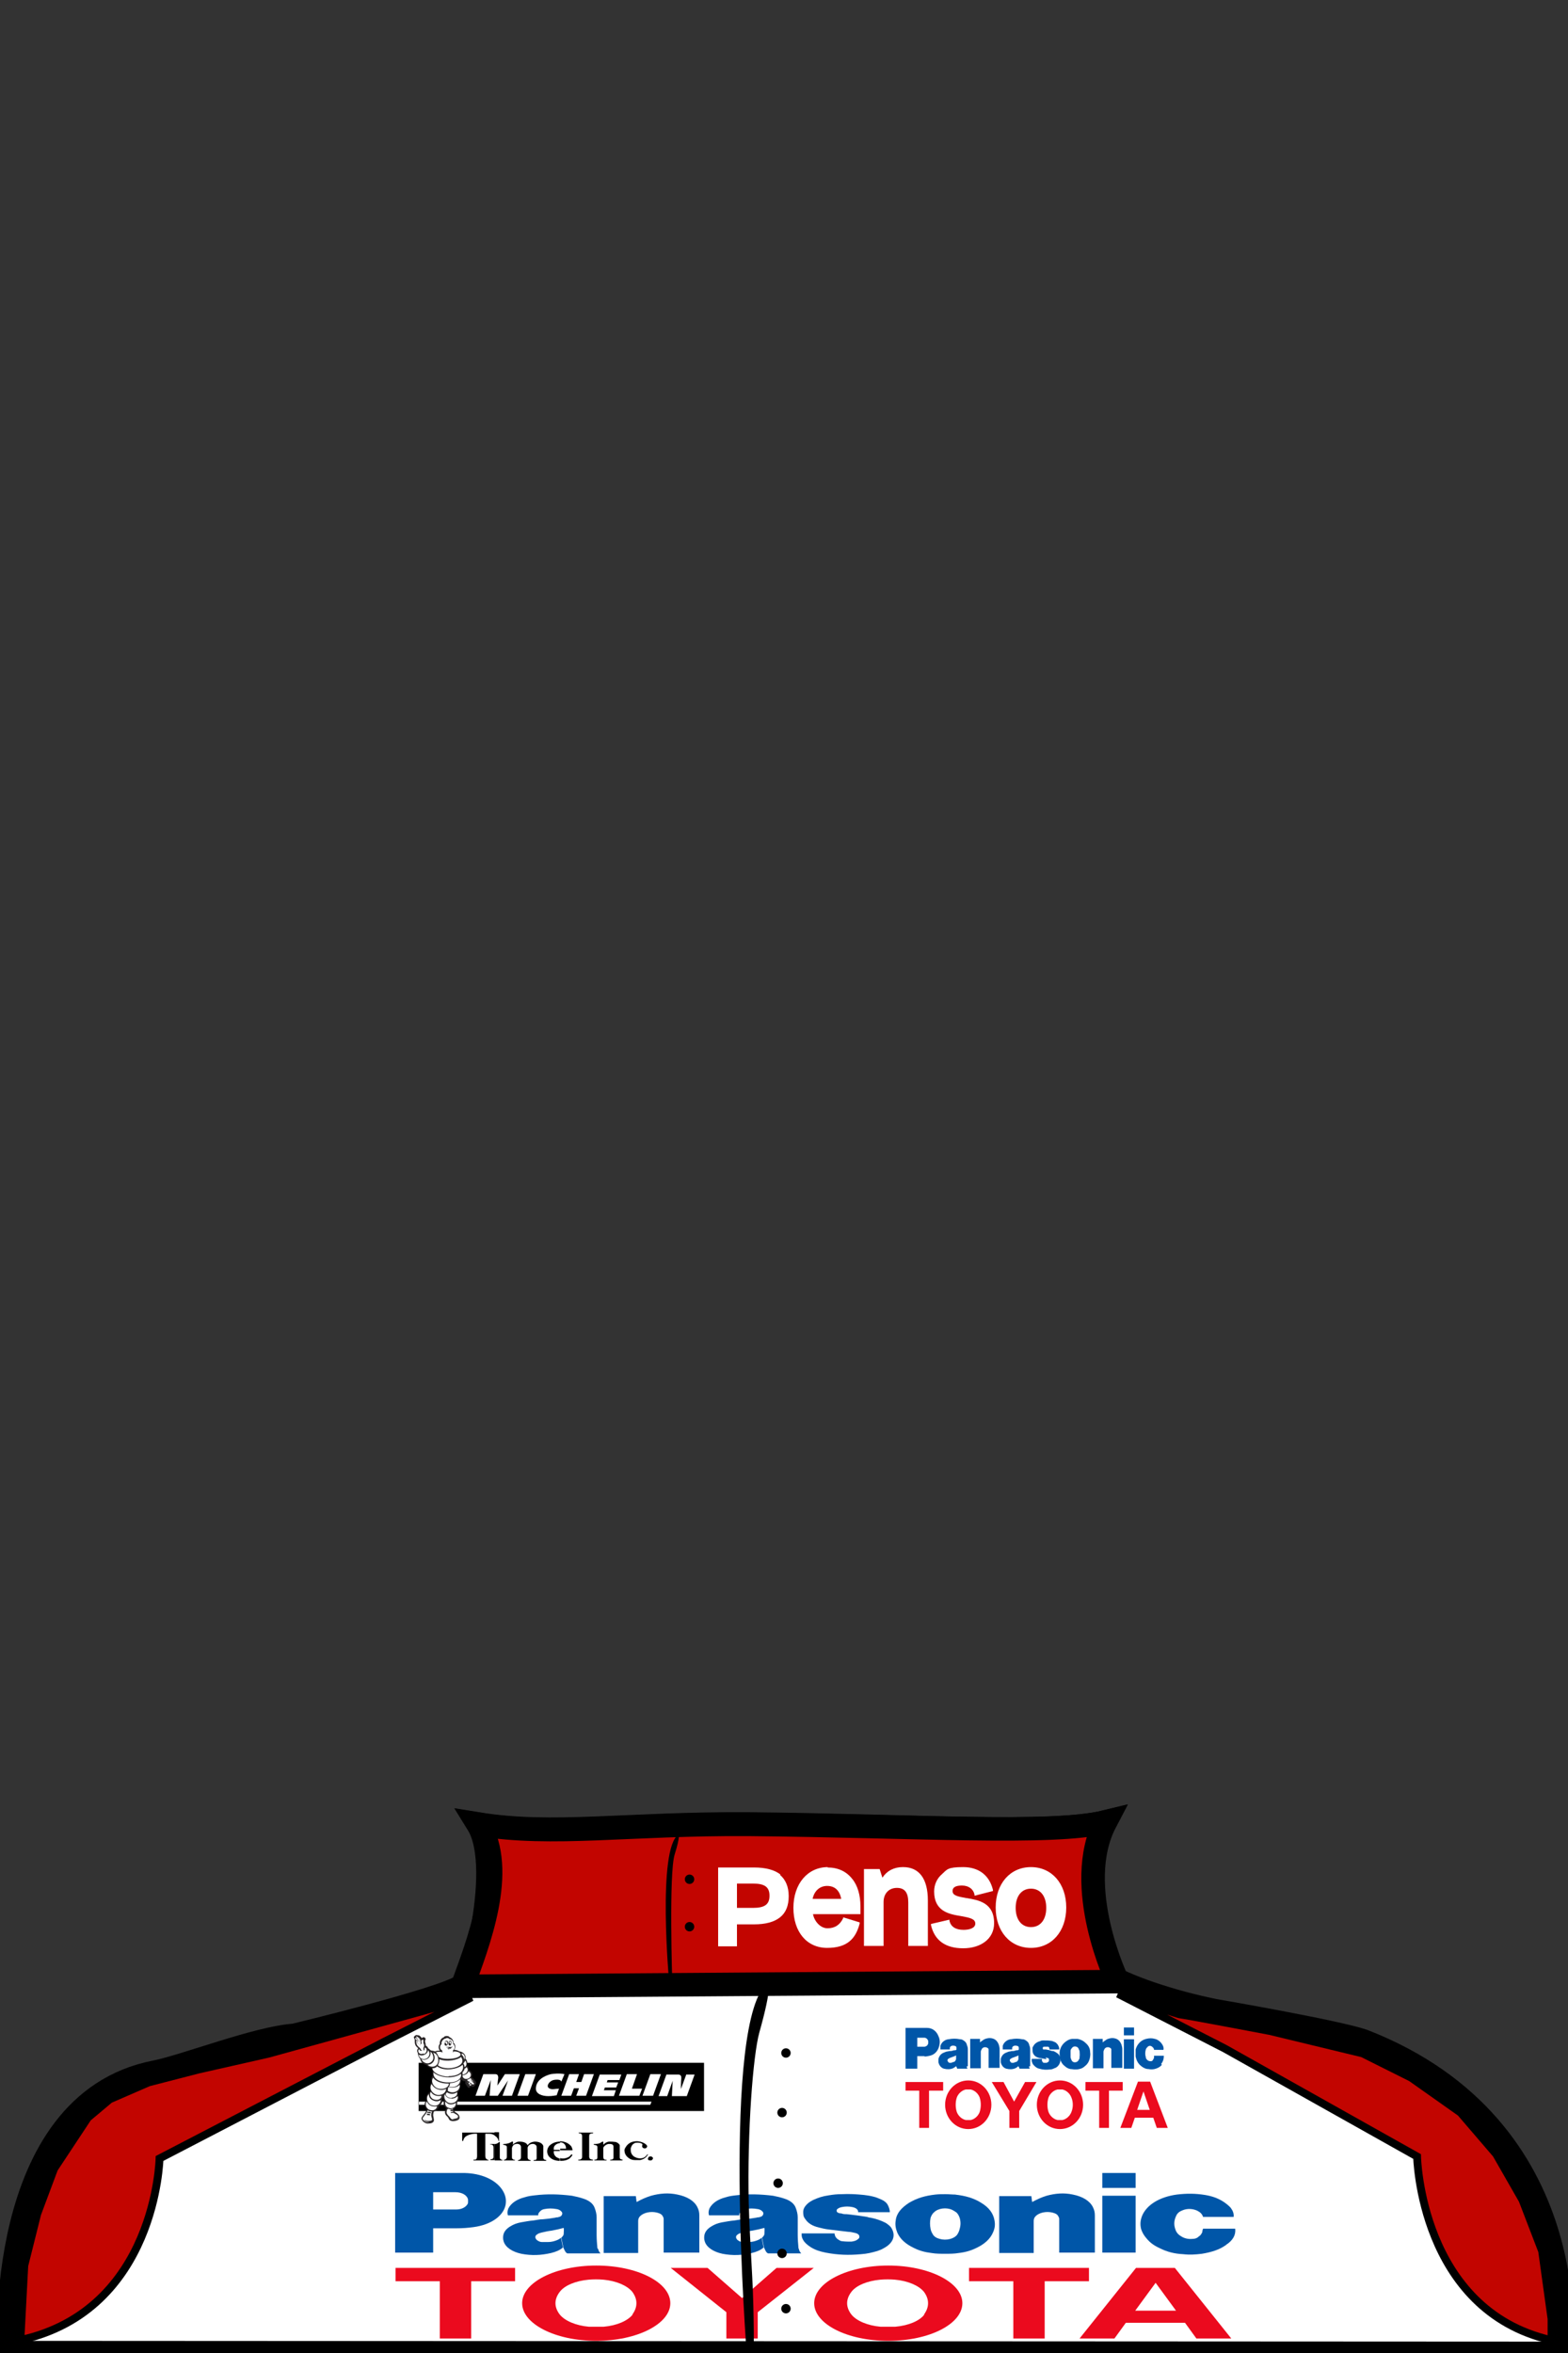 <?xml version="1.0" encoding="UTF-8"?>
<svg xmlns="http://www.w3.org/2000/svg" version="1.1" xmlns:xlink="http://www.w3.org/1999/xlink" viewBox="0 0 400 600">
  <rect x="0" y="0" width="400" height="600" fill="#333333" stroke="none"/>
  <defs>
    <style>
      .cls-1 {
        clip-path: url(#clippath-4);
      }

      .cls-2 {
        fill: #eb0a1e;
      }

      .cls-3, .cls-4 {
        fill: #fff;
      }

      .cls-5 {
        fill: none;
      }

      .cls-6 {
        clip-path: url(#clippath-1);
      }

      .cls-7, .cls-4 {
        stroke-width: 6px;
      }

      .cls-7, .cls-4, .cls-8 {
        stroke: #000;
      }

      .cls-7, .cls-8 {
        fill: #c20500;
      }

      .cls-9 {
        clip-path: url(#clippath-5);
      }

      .cls-10 {
        fill: #0056a8;
      }

      .cls-11 {
        clip-path: url(#clippath-3);
      }

      .cls-12, .cls-8 {
        fill-rule: evenodd;
      }

      .cls-8 {
        stroke-width: 2px;
      }

      .cls-13 {
        clip-path: url(#clippath-2);
      }

      .cls-14 {
        fill: #292526;
      }

      .cls-15 {
        clip-path: url(#clippath);
      }
    </style>
    <clipPath id="clippath">
      <rect class="cls-5" x="100.9" y="554" width="216.4" height="20.9"/>
    </clipPath>
    <clipPath id="clippath-1">
      <rect class="cls-5" x="100.9" y="554" width="216.4" height="20.9"/>
    </clipPath>
    <clipPath id="clippath-2">
      <rect class="cls-5" x="100.9" y="554" width="216.4" height="20.9"/>
    </clipPath>
    <clipPath id="clippath-3">
      <rect class="cls-5" x="231" y="517" width="66.9" height="10.7"/>
    </clipPath>
    <clipPath id="clippath-4">
      <rect class="cls-5" x="231" y="517" width="66.9" height="10.7"/>
    </clipPath>
    <clipPath id="clippath-5">
      <rect class="cls-5" x="231" y="517" width="66.9" height="10.7"/>
    </clipPath>
  </defs>
  <!-- Generator: Adobe Illustrator 28.7.4, SVG Export Plug-In . SVG Version: 1.2.0 Build 166)  -->
  <g>
    <g id="_x31_9">
      <g id="Layer_1">
        <g id="suit2">
          <path id="Shirt" class="cls-4" d="M281.2,502.8c5.6,3.7,17.7,7.7,28.6,9.9,0,0,30.8,5.3,37.9,7.7,57.4,22.3,50.4,79.7,50.4,79.7l-395.8-.2s-3.8-63.4,37.2-71.5c7.7-1.5,25.9-8.7,35.6-9.4,0,0,37.4-9,42.8-12.6.9,5.7,11.3-29.5,4-41.3,19,3.1,38.2-.2,68.9,0,42.8.4,77.3,2.9,91.1-.5-8.6,16.4-.8,38.2-.8,38.2Z"/>
          <path class="cls-8" d="M120.3,509.3l-22.6,11.5-57,29.6s-.8,38.7-35.5,46.3l1-19,3.3-13.2,4.3-11.5,8.6-13,5.6-4.7,9.9-4.3,12.8-3.3,17.7-4,14.5-4,25.3-7,12.1-3.4Z"/>
          <path class="cls-8" d="M395.6,596.7c-33.3-7.7-34.1-46.8-34.1-46.8l-49-27.5-27.3-14s15.3,5.3,16,5.3,22.8,4.2,22.8,4.2l23.6,5.7,12.4,6.2,12.6,8.9,9.1,10.6,6.7,11.7,5,13,2.4,17.3v5.3Z"/>
          <g>
            <polygon class="cls-2" points="131.4 578.3 100.9 578.3 100.9 581.7 112.2 581.7 112.2 596.3 120.2 596.3 120.2 581.7 131.4 581.7 131.4 578.3 131.4 578.3"/>
            <path class="cls-2" d="M152.1,577.7c-10.4,0-18.9,4.3-18.9,9.6s8.5,9.6,18.9,9.6,18.9-4.3,18.9-9.6-8.4-9.6-18.9-9.6ZM161.4,590.2c-1.3,1.6-4,2.8-7.4,3.1-.6,0-1.2,0-1.9,0-.6,0-1.3,0-1.9,0-3.3-.3-6.1-1.5-7.4-3.1-.7-.9-1.1-1.9-1.1-2.9s.4-2,1.1-2.9c1.2-1.6,4-2.8,7.4-3.1,1.2-.1,2.5-.1,3.7,0,3.3.3,6.1,1.5,7.4,3.1,1.4,1.9,1.4,3.9,0,5.8h0Z"/>
            <polygon class="cls-2" points="171.1 578.3 180.5 578.3 189.3 586 198.1 578.3 207.6 578.3 193.3 589.6 193.3 596.3 185.3 596.3 185.3 589.6 171.1 578.3 171.1 578.3"/>
            <path class="cls-2" d="M226.6,577.7c-10.4,0-18.9,4.3-18.9,9.6s8.4,9.6,18.9,9.6,18.9-4.3,18.9-9.6-8.5-9.6-18.9-9.6ZM235.8,590.2c-1.2,1.6-4,2.8-7.4,3.1-.6,0-1.2,0-1.9,0-.6,0-1.2,0-1.9,0-3.3-.3-6.1-1.5-7.4-3.1-.7-.9-1.1-1.9-1.1-2.9s.4-2,1.1-2.9c1.2-1.6,4-2.8,7.4-3.1,1.2-.1,2.5-.1,3.7,0,3.3.3,6.1,1.5,7.4,3.1,1.4,1.9,1.4,3.9,0,5.8Z"/>
            <path class="cls-2" d="M299.8,578.3h-10l-14.4,18h8.9l2.9-4h15.1l2.9,4h8.9l-14.4-18ZM289.6,589.2l5.2-7.1,5.2,7.1h-10.5Z"/>
            <polygon class="cls-2" points="277.8 578.3 247.2 578.3 247.2 581.7 258.5 581.7 258.5 596.3 266.5 596.3 266.5 581.7 277.8 581.7 277.8 578.3 277.8 578.3"/>
          </g>
          <g id="g3344">
            <g id="g3532">
              <g class="cls-15">
                <g id="g3534">
                  <g id="g3540">
                    <path id="path3542" class="cls-10" d="M312.7,572.5c-1.7,1.2-3.7,1.8-6.1,2.2-1.7.2-3.1.3-4.8.1-2.2-.1-4.1-.6-5.9-1.5-1.5-.7-2.5-1.4-3.4-2.5-.7-.8-1.1-1.5-1.4-2.4-.3-1.2-.2-2.3.3-3.5,1.2-2.7,4.4-4.7,8.8-5.3,2.5-.3,4.7-.3,7.2.1,1.8.3,3.2.8,4.5,1.6.8.5,1.4,1,2,1.6.6.8.9,1.5.8,2.4h-7.8c-.2-.7-.7-1.2-1.5-1.6-1.1-.5-2.5-.6-3.7-.1-.8.3-1.3.7-1.6,1.3-.7,1.4-.7,2.6-.1,4,.3.6.7,1,1.4,1.4.8.5,1.8.7,2.8.6.7,0,1.2-.2,1.6-.6.5-.3.7-.7.9-1.1,0-.3.1-.6.2-.9h8.2c.2,1.6-.6,3-2.3,4.1"/>
                  </g>
                </g>
              </g>
            </g>
            <path id="path3544" class="cls-10" d="M281.2,557.9h8.5v-3.8h-8.5v3.8Z"/>
            <path id="path3546" class="cls-10" d="M281.2,574.4h8.5v-14.5h-8.5v14.5Z"/>
            <g id="g3548">
              <path id="path3550" class="cls-10" d="M263.5,561.4c1.1-.6,2.2-1.1,3.5-1.5,2.2-.6,4.4-.8,6.7-.3,2.5.5,4.3,1.6,5.1,3.2.4.8.5,1.4.5,2.2v9.4h-9.1v-8.4c0-.3,0-.5-.2-.8-.2-.5-.7-.8-1.5-1-1.6-.4-3.4,0-4.3.9-.4.4-.5.8-.5,1.3v8.1h-8.8v-14.5h8.2l.2,1.5"/>
            </g>
            <g id="g3552">
              <path id="path3554" class="cls-10" d="M162.6,561.4c1.1-.6,2.2-1.1,3.5-1.5,2.2-.6,4.4-.8,6.7-.3,2.5.5,4.3,1.6,5.1,3.2.4.8.5,1.4.5,2.2v9.4h-9.1v-8.4c0-.3,0-.5-.2-.8-.2-.5-.7-.8-1.5-1-1.6-.4-3.4,0-4.3.9-.4.4-.5.8-.5,1.3v8.1h-8.8v-14.5h8.2l.2,1.5"/>
            </g>
            <g id="g3556">
              <g class="cls-6">
                <g id="g3558">
                  <g id="g3564">
                    <path id="path3566" class="cls-10" d="M216.4,569.1c.7,0,1.2.2,1.8.3.5.1.9.4,1,.7.1.4,0,.7-.5,1-.4.3-.9.4-1.5.5-.8,0-1.5,0-2.3-.1-.4,0-.7-.2-1-.4-.4-.2-.6-.5-.8-.8-.1-.3-.2-.5-.2-.8h-8.4v.3c0,.5.1.9.4,1.4.4.7,1,1.2,1.9,1.8,1.1.7,2.3,1.1,3.8,1.4,3.1.6,5.9.7,9.1.4,1.5-.1,2.7-.4,4.1-.8.6-.2,1.1-.4,1.6-.7,2.3-1.2,3.1-3,2.2-4.8-.3-.7-.9-1.2-1.7-1.7-1.2-.6-2.3-1-3.8-1.3-.3,0-.6-.1-.9-.2-1.8-.3-3.3-.5-5.2-.7-.5,0-.9,0-1.4-.2-.2,0-.4,0-.6-.1-.5-.1-.7-.5-.5-.9,0,0,0,0,0,0,.3-.3.7-.5,1.2-.6,1-.2,1.8-.2,2.8,0,.9.2,1.5.7,1.4,1.3h8.1c0-.6-.2-1.2-.5-1.8-.3-.6-.9-1.1-1.6-1.4-.7-.3-1.3-.6-2.2-.8-.8-.2-1.5-.3-2.3-.4-2-.2-3.7-.3-5.7-.2-1.2,0-2.1.1-3.3.3-1.5.2-2.7.6-4,1.2-1,.5-1.7,1.1-2.2,1.9-.2.4-.3.7-.3,1.1,0,.6,0,1.2.5,1.8.7,1.1,1.8,1.8,3.5,2.2.8.2,1.6.4,2.5.5,1.8.2,3.2.4,5,.6"/>
                  </g>
                </g>
              </g>
            </g>
            <g id="g3568">
              <path id="path3570" class="cls-10" d="M116.4,568.2h-5.9v-4.8h3.8c.7,0,1.3,0,2.1,0,1,0,1.8-.3,2.4-.8.3-.3.5-.5.6-.9,0-.3,0-.5,0-.8-.2-1.1-1.5-1.9-3.2-1.9h-5.7v15.4h-9.7v-20.3h15.9c.6,0,1.2,0,1.8,0,4.2.1,7.7,1.6,9.5,4.1.9,1.3,1.2,2.5,1,3.9-.5,2.9-3.7,5.2-8.2,5.8-1.5.2-2.8.3-4.3.3"/>
            </g>
            <g id="g3572">
              <path id="path3574" class="cls-10" d="M243.8,559.6c-.9,0-1.7-.1-2.6-.1s-1.7,0-2.6.1c-2.6.3-4.7.9-6.7,2.1-2,1.3-3.2,2.7-3.4,4.5-.2,1.1,0,2.1.4,3.1.7,1.6,2.1,2.9,4.2,3.9,1.4.7,2.8,1.1,4.5,1.3,1.2.2,2.3.2,3.5.2s2.3,0,3.5-.2c1.7-.2,3.1-.6,4.5-1.3l-4.9-3.4c-.8,1.1-2.8,1.6-4.5,1.1-.8-.2-1.4-.6-1.7-1.1-.3-.5-.5-.9-.6-1.4-.2-1-.2-1.9,0-2.9.2-.5.4-1,.9-1.4,1-1,3.1-1.3,4.6-.6.4.2.7.4,1,.6.5.4.7.9.9,1.4.3,1,.3,1.9,0,2.9-.1.5-.3.9-.6,1.4l4.9,3.4c2.1-1,3.5-2.3,4.2-3.9.5-1.1.6-2,.4-3.1-.3-1.8-1.4-3.3-3.4-4.5-1.9-1.2-4-1.8-6.7-2.1"/>
            </g>
            <g id="g3576">
              <g class="cls-13">
                <g id="g3578">
                  <g id="g3584">
                    <path id="path3586" class="cls-10" d="M203.7,573.3c-.1-1.2-.2-2.2-.2-3.4,0-1.6,0-2.9,0-4.5,0-.8-.2-1.6-.5-2.4-.4-1.1-1.4-1.9-3-2.4-.9-.3-1.8-.5-2.8-.7-3.3-.4-6.2-.5-9.5-.1-.9.1-1.7.2-2.6.5-2,.5-3.4,1.5-4.1,2.8-.2.5-.3,1-.2,1.5,0,0,0,.2.1.3h7.7c0-.2,0-.5.2-.7.3-.4.7-.8,1.4-.9,1-.2,2-.2,3.1,0,.7.1,1.2.5,1.4.9.1.3,0,.5-.2.8-.2.2-.5.3-.9.4-.2,0-.4,0-.7.1-1.1.2-2,.3-3.1.4-.9,0-1.6.2-2.4.3-1.2.1-2.1.3-3.3.5-1,.2-1.8.5-2.6,1-1,.6-1.6,1.3-1.8,2.2-.1.6-.1,1.1.1,1.7.5,1.5,2.2,2.6,4.5,3.1,2.6.5,5,.4,7.5-.2,1.2-.3,2.2-.7,3-1.4l-.5-2.5c-.4.4-.9.6-1.5.8-.6.2-1.2.3-1.8.3-.6,0-1,0-1.6,0-.4,0-.8-.2-1.1-.4-.3-.2-.4-.4-.5-.6-.1-.4,0-.7.5-1,.3-.2.6-.3,1-.4.9-.2,1.7-.4,2.6-.5,1.1-.2,2-.4,3.1-.7.1.5,0,1,0,1.5,0,.4-.3.7-.6,1l.5,2.5c.2.4.3.7.5,1,.1.2.2.3.5.5h8.5c-.4-.4-.5-.7-.6-1.1"/>
                  </g>
                  <g id="g3588">
                    <path id="path3590" class="cls-10" d="M152.4,573.3c-.1-1.2-.2-2.2-.2-3.4,0-1.6,0-2.9,0-4.5,0-.8-.2-1.6-.5-2.4-.4-1.1-1.4-1.9-3-2.4-.9-.3-1.8-.5-2.8-.7-3.3-.4-6.2-.5-9.5-.1-.9.1-1.7.2-2.6.5-2,.5-3.4,1.5-4.1,2.8-.2.5-.3,1-.2,1.5,0,0,0,.2.1.3h7.7c0-.2,0-.5.2-.7.3-.4.7-.8,1.4-.9,1-.2,2-.2,3.1,0,.7.1,1.2.5,1.4.9.1.3,0,.5-.2.8-.2.2-.5.3-.9.4-.2,0-.4,0-.7.1-1.1.2-2,.3-3.1.4-.9,0-1.6.2-2.4.3-1.2.1-2.1.3-3.3.5-1,.2-1.8.5-2.6,1-1,.6-1.6,1.3-1.8,2.2-.1.6-.1,1.1.1,1.7.5,1.5,2.2,2.6,4.5,3.1,2.6.5,5,.4,7.6-.2,1.2-.3,2.2-.7,3-1.4l-.5-2.5c-.4.4-.9.6-1.5.8-.6.2-1.2.3-1.8.3-.6,0-1,0-1.6,0-.4,0-.8-.2-1.1-.4-.3-.2-.4-.4-.5-.6-.1-.4,0-.7.5-1,.3-.2.6-.3,1-.4.9-.2,1.7-.4,2.6-.5,1.1-.2,2-.4,3.1-.7.1.5,0,1,0,1.5,0,.4-.3.7-.6,1l.5,2.5c.2.4.3.7.5,1,.1.2.2.3.5.5h8.5c-.4-.4-.5-.7-.6-1.1"/>
                  </g>
                </g>
              </g>
            </g>
          </g>
          <path d="M196,505.5c-12.2,8.8-5.5,94.8-5.5,94.8h1.8s.1-10.1-.4-19.6-.7-12.2-.9-18.9c-.4-18.4,1.1-37.7,2.7-43.5,3.4-12.1,2.3-12.7,2.3-12.7Z"/>
          <circle cx="200.5" cy="523.5" r="1.2"/>
          <circle cx="199.5" cy="538.7" r="1.2"/>
          <circle cx="198.5" cy="556.7" r="1.2"/>
          <circle cx="199.5" cy="574.6" r="1.2"/>
          <circle cx="200.5" cy="588.7" r="1.2"/>
        </g>
      </g>
      <path id="Shirt-neck" class="cls-7" d="M118,506.4c3.8-10.5,11.4-29.4,4.1-41.2,19,3.1,38.2-.2,68.9,0,42.8.4,77.2,2.7,91-.6-8.6,16.4,3.1,40.7,3.1,40.7l-167.1,1.2Z"/>
      <path d="M173.1,467.8c-5.5,3.5-2.4,37.7-2.4,37.7h.8s-.9-27.8.6-32.6,1-5.1,1-5.1Z"/>
      <circle cx="175.9" cy="479.2" r="1.2"/>
      <circle cx="175.9" cy="491.3" r="1.2"/>
      <g>
        <path class="cls-3" d="M199.1,478c-1.5-1.2-3.8-1.8-6.7-1.8h-9.2v20.1h4.8v-5.6h4.3c3,0,5.2-.6,6.7-1.8,1.5-1.2,2.2-3,2.2-5.4s-.8-4.2-2.2-5.4ZM188,480.3h4.1c3,0,4.2.9,4.2,3.1s-1.2,3.1-4.2,3.1h-4.1v-6.2Z"/>
        <path class="cls-3" d="M211.2,476.1c-5.2,0-8.8,4.3-8.8,10.4s3.4,10.2,8.6,10.2,7.3-2.4,8.3-6.2v-.3c0,0-4.2-1.3-4.2-1.3v.2c-.8,1.7-2.1,2.6-4,2.6s-3.4-1.9-3.7-3.6h12.1v-2c0-2.8-.7-5.3-2.1-7-1.5-1.9-3.6-2.9-6.3-2.9ZM211,480.9c2,0,3.2,1.2,3.6,3.3h-7.3c.4-2,1.8-3.3,3.7-3.3Z"/>
        <path class="cls-3" d="M230.3,476.1c-2.2,0-4,.9-5.2,2.7l-.7-2.2h-4v19.6h5v-11.2c0-2.2,1.4-3.6,3.4-3.6s2.9,1.2,2.9,3.7v11.1h5v-11.6c0-5.5-2.2-8.5-6.3-8.5Z"/>
        <path class="cls-3" d="M246.5,484c-2.1-.4-3.5-.6-3.5-1.8s1.3-1.4,2.4-1.4c1.7,0,2.9.9,3.2,2.3v.3c0,0,4.7-1.2,4.7-1.2v-.3c-.9-3.7-3.6-5.8-7.6-5.8s-4.1.6-5.4,1.8c-1.3,1.1-2,2.7-2,4.4,0,5.1,3.8,5.8,6.9,6.3,2.2.4,3.6.7,3.6,1.9s-1.6,1.6-3,1.6c-2,0-3.3-.8-3.6-2.4v-.2c0,0-4.7,1.1-4.7,1.1v.3c.9,3.9,3.7,5.9,8.2,5.9s7.9-2.4,7.9-6.4c0-5.3-4.1-5.9-7-6.4Z"/>
        <path class="cls-3" d="M263,476.1c-5.3,0-9,4.2-9,10.3s3.7,10.3,9,10.3,9-4.2,9-10.3-3.7-10.3-9-10.3ZM263,491.4c-2.4,0-3.9-1.9-3.9-4.9s1.5-4.9,3.9-4.9,3.9,1.9,3.9,4.9-1.5,4.9-3.9,4.9Z"/>
      </g>
      <g id="layer1">
        <g id="g19563">
          <path id="path19014" d="M106.8,538.3v-12.3h72.8v12.3h-72.8Z"/>
          <path id="path19016" class="cls-3" d="M166.2,535.9h-59.3v.8h59l.3-.8"/>
          <path id="path19018" class="cls-3" d="M128.8,528.9l-1.9,2.9s.1-1.5.2-1.9c0-.3,0-1-.7-1h-3.1l-2,5.5h2.4l1.5-4-.3,4h2.1l2.6-3.9-1.4,3.9h2.4l2-5.5h-3.7"/>
          <path id="path19020" class="cls-3" d="M141.9,534.3c-.1,0-1,.2-2,.2-1.7,0-3.2-.6-3.2-1.9,0-2.2,2.2-3.3,3.8-3.7.7-.1,2.1-.3,3.5,0l-.8,1.9c-.2-.5-.8-.5-1.1-.5-.6,0-1.1.1-1.4.3-.8.4-1.5,1.6-.4,2,.6.3,1.4,0,2.3,0l-.6,1.7"/>
          <path id="path19022" class="cls-3" d="M166.6,534.4h-2.7l2-5.5h2.7l-2,5.5"/>
          <path id="path19024" class="cls-3" d="M134.7,534.4h-2.7l2-5.5h2.7l-2,5.5"/>
          <path id="path19026" class="cls-3" d="M149,528.9l-.7,2h-1.3l.7-2h-2.5l-2,5.5h2.5l.7-1.9h1.3l-.7,1.9h2.5l2-5.5h-2.5"/>
          <path id="path19028" class="cls-3" d="M161.2,532.6l1.3-3.7h-2.6l-2,5.5h5.2l.7-1.8h-2.6"/>
          <path id="path19030" class="cls-3" d="M175.1,528.9l-1.4,3.8c0-.4,0-1.9.1-2.7,0-.4,0-.6-.2-.8-.2-.2-.5-.2-.5-.2h-3.1l-2,5.5h2.2l1.4-3.9-.2,3.9h3.8l2-5.5h-2.2"/>
          <path id="path19032" class="cls-3" d="M154.1,532.9l.2-.6h2.9l.5-1.3h-2.9l.2-.6h3l.5-1.4h-5.5l-2,5.5h5.6l.5-1.5h-3.1"/>
          <path id="path19034" class="cls-14" d="M121.4,531.4c.2-.2,0-.7-.4-1.1-.3-.4-.7-.5-.7-.7.4-.8,0-1.5-.7-1.8,0-.4-.1-.8-.5-1.1.1-.3.3-1.2-.4-1.8.3-1.1-.9-1.8-1.5-1.8-.3-.2-.7-.4-1.3-.4.4-.6.3-1.4-.2-1.8,0-.6-.4-1.2-1-1.4-.2-.5-1.4-.4-1.5,0-.7.2-1.1,1-1,1.7-.4.4-.4,1.2,0,1.7-.4,0-.9,0-1.2.2,0,0,0,0,0,0,0,0,0,0,0,0-.3-.1-.6-.2-.9-.2,0,0-.3-.1-.4-.2-.1-.2-.3-.3-.5-.4,0-.3-.4-.6-.6-.7,0-.2,0-.5-.1-.7-.1-.3-.1-.6,0-.7.2-.2,0-.4,0-.5-.4-.4-.7-.2-.9,0-.4-.6-.8-.8-1-.7-.3-.2-.8,0-.8.2-.2.1-.4.2,0,.8,0,1.2,0,1.6.9,2.3-.3.2-.4.8-.1,1.2,0,.6.3,1.2.6,1.5.1.9.9,1.4,1.5,1.5.4.5.9.8,1.4.8,0,.2.1.5.3.7-.1.5-.1.9,0,1.3-.4.4-.5,1-.3,1.7-.4.5-.6,1.4-.3,2.1,0,0-.1.2-.2.4-.3.2-.6.5-.8.9-.1.3,0,.8,0,1.2-.5.4-.8,1.4.1,2.3-.2.6-.6,1.1-1.1,1.7-.3.4-.4.7,0,1.2.3.4.9.7,1.3.7.9,0,1.5-.2,1.6-.8,0-.4-.2-1.2-.2-1.3,0-.2,0-.5.2-1,.8-.2,1.2-.8,1.3-1.4.6-.3,1-1,.8-1.8.1-.1.1-.2.2-.4,0,.3.2.6.3.8-.4.9.1,1.7.6,2-.9,1.3,0,1.9.3,2.2.3.3.3.9.9,1,.4.2,1.9,0,2.1-.6,0-.2.1-.3,0-.4,0-.4-.3-.7-.7-1-.5-.3-.5-.2-.8-1,.8-.4,1-1.4.9-1.7.6-.7.6-1.4.2-1.8.1-.3,0-.6,0-.8.5-.5.7-1.1.5-1.8.3-.4.4-.9.3-1.5.3.4.7.5,1.1.5,0,0,0,.1,0,.2-.1.2,0,.5.3.8,0,.1,0,.2.2.3,0,.1.3.6.6.3,0,0,.4-.2.4-.3.3.3,1.1,0,1-.4"/>
          <path id="path19036" class="cls-3" d="M118,529c.9,0,1.8-1.1,1-1.9-.1.2-.4.4-.5.4,0,.4-.3.7-.5.9,0,.1,0,.5,0,.5"/>
          <path id="path19038" class="cls-3" d="M119.5,528.2c-.2.6-.8.9-1.5,1-.1.5.5,1.2,1.5.8.7-.3.9-1.4,0-1.8"/>
          <path id="path19040" class="cls-3" d="M119.3,530.8c0,0,0,.3,0,.4,0,0,0-.2.1-.3,0,0-.1,0-.2,0"/>
          <path id="path19042" class="cls-3" d="M119.9,531.3c0-.1,0-.2-.2-.3-.2,0-.2.5,0,.5,0,0,.1-.1.3-.2"/>
          <path id="path19044" class="cls-3" d="M120.1,531.4c-.2,0-.4.3-.3.4,0,0,0,0,.2,0,0,0,.2-.2.3-.2,0-.1-.2-.2-.2-.2"/>
          <path id="path19046" class="cls-3" d="M120.3,530.2c0,0-.2-.2-.3-.3-.2.2-.6.4-.8.4,0,0,0,.2,0,.2,0,0,.2,0,.2.2.1,0,.4,0,.4.3.1,0,.3.2.4.2.3.4.5.3.6.3.3-.2,0-.4-.3-.6,0-.1-.4-.5-.4-.6,0,0,0,0,.1,0,0,0,.4.5.6.7-.2-.6-.7-.9-.7-.9"/>
          <path id="path19048" class="cls-3" d="M114.5,529.4c3.5,0,3.9-2.1,3.5-2.9-1.1,1.1-4.7,1.8-6.5.4-.3.4-.8.5-1.2.5.1,1.1,2,2.1,4.1,2.1"/>
          <path id="path19050" class="cls-3" d="M112.1,525c0,.7-.2,1.3-.4,1.6.3.3,1,.7,2.5.8,2.3,0,4.7-1.1,3.4-2.9-.6.7-3.5,1.4-5.5.6"/>
          <path id="path19052" class="cls-3" d="M109.1,524.7c.5-.5.6-1.2.3-1.6,0-.1-.1-.2-.2-.3-.1,1-1.5,1.7-2.4,1.1.3,1.4,1.7,1.4,2.3.8"/>
          <path id="path19054" class="cls-3" d="M110.2,525.6c.8-.9,0-2.3-.4-2.4.3,1.4-1.1,2.4-2.3,1.9.3.8,1.7,1.6,2.7.5"/>
          <path id="path19056" class="cls-3" d="M109.1,526.5c.7.8,2.6.7,2.7-1,0-1.2-.4-1.8-1.3-2.1,1,1.8-.2,3.1-1.4,3.1"/>
          <path id="path19058" class="cls-3" d="M110.6,528.4c-.3,2,2.3,2.7,3.9,2.6,2.7,0,3.3-1.4,3.1-2.2-1.7,1.3-5.3,1.2-7.1-.4"/>
          <path id="path19060" class="cls-3" d="M111.9,532.6c1.4.3,2.6-.4,2.6-1.3-.7,0-2.9,0-4-1.5-.7,1,.1,2.5,1.4,2.8"/>
          <path id="path19062" class="cls-3" d="M113.9,532.6c-1.3.7-3.1.2-3.8-1.2-.9,1.5.7,2.9,1.8,2.8,1.4,0,1.9-1,1.9-1.6"/>
          <path id="path19064" class="cls-3" d="M109.9,533.4c-.5.8.1,1.7.7,1.9,1.3.5,2.1-.3,2-.9-1,.2-2.1,0-2.7-1"/>
          <path id="path19066" class="cls-3" d="M108.9,535.9c-.6.5-.2,1.8.7,2.1,1.3.4,1.8-.4,1.9-.9-.3,0-1.8.4-2.6-1.2"/>
          <path id="path19068" class="cls-3" d="M110.5,535.6c-.7-.3-1.1-.8-1.1-1.6-1,1-.2,2.5.7,2.8,1.8.6,2.4-.9,2.3-1.3-.7.5-1.5.3-1.9.1"/>
          <path id="path19070" class="cls-3" d="M116.9,540h0c-.1.3-1.2.6-1.6.4-.5-.2-.4-.5-.8-.8-.7-.7-.6-1-.5-1.4,0-.2.1-.3.3-.5.5.2.7.2,1.2,0,0,0,0,.1,0,.2-.3,0-.6.1-.6.1v.3c0,0,.4,0,.7,0,0,0,0,.2,0,.2-.3,0-.6.1-.6.1v.2c0,0,.5-.1.8,0,.3.3,1.5.6.9,1.2-.2.2-.8.3-1.2.3h0c0,.2.9.2,1.4-.2"/>
          <path id="path19072" class="cls-3" d="M116.3,536.2c-.3.2-.7.4-1.3.4-.6,0-1-.3-1.4-.7-.2,1.1.5,1.6,1.3,1.7,1.4,0,1.4-1.2,1.4-1.4"/>
          <path id="path19074" class="cls-3" d="M115,536.3c1.5,0,2-1.3,1.7-1.8-.9,1-2.8.8-3.2-.5-.5.9.3,2.3,1.5,2.3"/>
          <path id="path19076" class="cls-3" d="M115.2,534.9c.7,0,1.6-.5,1.4-1.4-.8.6-1.9.5-2.6,0,0,.1-.2.3-.3.4,0,.7.8,1.1,1.5,1.1"/>
          <path id="path19078" class="cls-3" d="M114.3,532.3s0,0,0,0c0,.2,0,.6-.1.8,1,.9,3.2.4,3.1-1.5-.7.7-2,.9-2.8.6"/>
          <path id="path19080" class="cls-3" d="M114.8,531.2c0,.3-.1.7-.3.9,1.3.4,3-.3,2.9-1.9-.4.4-1.2.9-2.6,1"/>
          <path id="path19082" class="cls-3" d="M108.1,523.8c1-.4.9-1.5.3-1.7-.1.1-.1.5-.1.5,0,.2-.2.3-.3.2,0-.1.1-.2,0-.5,0-.2.2-.4.2-.7s-.2-.6-.2-.6c0-.2,0-.6,0-.8,0,0-.2-.2-.4,0-.2.3-.1.6,0,.9,0,0-.2,0-.3.3,0,0,0,0,0,0h0c0-.2,0-.3,0-.5,0,0,0-.3,0-.6-.2-.4-.5-.8-.7-.9.2.3.5.9.6,1,0,.2,0,.2,0,.2-.2-.5-.5-1-.7-1.2-.1-.1-.3-.2-.4,0,0,0,.1,0,.2.2.2.3.7,1.2.7,1.2,0,0,0,0,0,0,0,0-.2-.2-.3-.4-.1-.2-.4-.6-.5-.7-.1-.1-.2,0-.3,0,0,.1.1.3.2.4.2,0,.4.1.4.3,0,.2,0,.6.2.8,0,0-.1,0-.1,0-.1-.1-.2-.7-.2-.8,0,0,0-.1-.2-.2,0,0,0,0,0,0,0,1,0,1.3.9,2,0,0,.2.2.2.3,0,.1.2.3.4.3h0c-.2.2-.5.2-.6,0,0,0-.2-.3-.2-.3-.6.7.2,1.6,1.2,1.1"/>
          <path id="path19084" class="cls-3" d="M109.2,538c-.4.8-.7,1.2-1.2,1.8-.3.4-.2.5,0,.8.4.4,1,.7,1.5.5h0c-.6,0-1.1-.2-1.3-.6h0c.7.5,1.6.3,1.9.2,0,0,.2-.2.1-.3,0-.3-.2-.7-.2-1,0-.2,0-.6.2-1-.3,0-.9,0-1-.3"/>
          <path id="path19086" class="cls-3" d="M117.8,524c.5.3.6,1,.6,1.2.5-.9-.2-1.5-.6-1.6,0,.1,0,.3,0,.3"/>
          <path id="path19088" class="cls-3" d="M118.5,527.1c.9-.5.3-1.6.2-1.7,0,.1-.2.4-.5.8.2.2.3.6.3.9"/>
          <path id="path19090" class="cls-3" d="M112.1,524.6c.6.3,1.4.4,2.1.4,1.9,0,3.2-.5,3.3-1.1,0-.5-.8-.8-1.7-.8-.1.2-.3.2-.4.2,0,0-.1,0,0,0,.1,0,.3-.2.1-.5.1,0,.4-.1.5-.7,0-.5-.2-.8-.4-.9,0,0,0,0,0-.1,0-.6-.3-1.1-1.1-1.2h0c0,0,0,0,0-.1,0-.1-.6-.2-.8,0,0,0,.1,0,.1,0,0,0,0,0,0,0-.4,0-1.2.4-1.2,1.4,0,0,.2,0,.3,0,0,0,0,0,0,0-.7,0-1,1.3,0,1.7,0,0,0,0,0,0-.1,0-.2.2,0,.3,0,0,.1,0,0,.1,0,0-.1,0-.2,0-.5-.2-1-.1-1.5,0,.3.3.5.7.7,1.2"/>
          <path id="path19092" class="cls-14" d="M107.2,521.5s-.2,0-.2-.1c-.1,0-.3,0-.3,0,0,0,.1,0,.2,0,0,0,.2,0,.2,0,0,0,0,.2,0,.2"/>
          <path id="path19094" class="cls-14" d="M109.7,539.4c-.2,0-.6-.1-.8-.1v-.3c.2,0,.6,0,.8.1v.2"/>
          <path id="path19096" class="cls-14" d="M109.8,538.9c-.3-.1-.4-.1-.8-.1v-.3c.4,0,.5,0,.9.1v.2"/>
          <path id="path19098" class="cls-14" d="M115.1,522s0,0,0,0c-.7-.1-.9,0-1.2,0,0,0,0-.1,0-.1,0,0,0,0,0,0,0,.1-.1.2,0,.2,0,0,0,0,.1,0,0,0,.2,0,.3,0,.1,0,.3.4.6.3.2,0,.3-.4.4-.4,0,0,.1,0,.1,0,0,0,0-.2,0-.2ZM114.5,522.5c-.2.1-.3-.2-.5-.2.2,0,.5,0,.8,0,0,0-.2.2-.3.3"/>
          <path id="path19100" class="cls-14" d="M114.8,520.4c-.2,0-.4.3-.4.7,0,.2.1.4.2.5,0,0,.2,0,.2,0,.2,0,.4-.3.4-.7,0-.2-.1-.4-.2-.5,0,0-.2,0-.2,0"/>
          <path id="path19102" class="cls-3" d="M115.1,521.4s0,0,0,0c0,0,0,0,0,0,0-.1,0-.3,0-.4,0-.2,0-.4-.2-.4,0,0,0,0-.1,0-.2,0-.3.3-.3.6,0,0,0,0,0,0,0,0,0,0,0,0s0,0,0,0c0-.2.1-.3.2-.3.1,0,.3.2.3.4,0,0,0,.2,0,.2"/>
          <path id="path19104" class="cls-14" d="M113.8,520.4c-.2,0-.4.3-.4.7,0,.2,0,.4.2.5,0,0,.2.1.3,0,.2,0,.4-.3.4-.7,0-.2,0-.4-.2-.5,0,0-.2,0-.3,0"/>
          <path id="path19106" class="cls-3" d="M114.1,521.3s0,0,0,0c0,0,0,0,0,0,0,0,0-.2,0-.3,0-.2,0-.4-.2-.4,0,0,0,0-.2,0-.2,0-.3.3-.3.6,0,.1,0,.2,0,.3,0,0,0,0,0,0,0,0,0,0,0,0,0,0,0-.1,0-.2,0-.2,0-.4.2-.4.1,0,.3.2.3.4,0,0,0,0,0,.1"/>
        </g>
      </g>
      <g id="g3344-2" data-name="g3344">
        <g id="g3532-2" data-name="g3532">
          <g class="cls-11">
            <g id="g3534-2" data-name="g3534">
              <g id="g3540-2" data-name="g3540">
                <path id="path3542-2" data-name="path3542" class="cls-10" d="M296.4,526.5c-.5.6-1.1.9-1.9,1.1-.5.1-1,.1-1.5,0-.7,0-1.3-.3-1.8-.7-.5-.4-.8-.7-1.1-1.3-.2-.4-.3-.8-.4-1.2,0-.6,0-1.2,0-1.8.4-1.4,1.4-2.4,2.7-2.7.8-.2,1.5-.2,2.2,0,.5.1,1,.4,1.4.8.3.3.4.5.6.8.2.4.3.8.2,1.2h-2.4c0-.3-.2-.6-.5-.8-.3-.3-.8-.3-1.1,0-.2.2-.4.4-.5.7-.2.7-.2,1.3,0,2,0,.3.2.5.4.7.2.2.5.3.9.3.2,0,.4-.1.5-.3.1-.2.2-.3.3-.6,0-.2,0-.3,0-.5h2.5c0,.8-.2,1.5-.7,2.1"/>
              </g>
            </g>
          </g>
        </g>
        <path id="path3544-2" data-name="path3544" class="cls-10" d="M286.7,519h2.6v-2h-2.6v2Z"/>
        <path id="path3546-2" data-name="path3546" class="cls-10" d="M286.7,527.5h2.6v-7.5h-2.6v7.5Z"/>
        <g id="g3548-2" data-name="g3548">
          <path id="path3550-2" data-name="path3550" class="cls-10" d="M281.3,520.8c.3-.3.7-.5,1.1-.8.7-.3,1.4-.4,2.1-.2.8.2,1.3.8,1.6,1.6.1.4.2.7.2,1.1v4.8h-2.8v-4.3c0-.1,0-.3,0-.4,0-.2-.2-.4-.5-.5-.5-.2-1.1,0-1.3.5-.1.2-.2.4-.2.6v4.2h-2.7v-7.5h2.5v.8"/>
        </g>
        <g id="g3552-2" data-name="g3552">
          <path id="path3554-2" data-name="path3554" class="cls-10" d="M250,520.8c.3-.3.7-.5,1.1-.8.7-.3,1.4-.4,2.1-.2.8.2,1.3.8,1.6,1.6.1.4.2.7.2,1.1v4.8h-2.8v-4.3c0-.1,0-.3,0-.4,0-.2-.2-.4-.5-.5-.5-.2-1.1,0-1.3.5-.1.2-.2.4-.2.6v4.2h-2.7v-7.5h2.5v.8"/>
        </g>
        <g id="g3556-2" data-name="g3556">
          <g class="cls-1">
            <g id="g3558-2" data-name="g3558">
              <g id="g3564-2" data-name="g3564">
                <path id="path3566-2" data-name="path3566" class="cls-10" d="M266.7,524.7c.2,0,.4,0,.6.1.2,0,.3.2.3.4,0,.2,0,.4-.1.5-.1.1-.3.2-.5.3-.2,0-.5,0-.7,0-.1,0-.2,0-.3-.2-.1-.1-.2-.2-.2-.4,0-.1,0-.3,0-.4h-2.6v.2c0,.3,0,.5.1.7.1.4.3.6.6.9.3.3.7.6,1.2.7,1,.3,1.8.3,2.8.2.5,0,.8-.2,1.3-.4.2,0,.3-.2.5-.3.7-.6,1-1.6.7-2.5-.1-.3-.3-.6-.5-.8-.4-.3-.7-.5-1.2-.7,0,0-.2,0-.3,0-.6-.2-1-.3-1.6-.4-.2,0-.3,0-.4,0,0,0-.1,0-.2,0-.2,0-.2-.3-.2-.4,0,0,0,0,0,0,0-.2.2-.3.4-.3.3,0,.6,0,.9,0,.3,0,.5.4.4.7h2.5c0-.3,0-.6-.2-.9-.1-.3-.3-.5-.5-.7-.2-.2-.4-.3-.7-.4-.2-.1-.5-.2-.7-.2-.6-.1-1.1-.1-1.8-.1-.4,0-.7,0-1,.2-.5.1-.8.3-1.2.6-.3.3-.5.6-.7,1,0,.2,0,.3,0,.5,0,.3,0,.6.1.9.2.5.6.9,1.1,1.1.3.1.5.2.8.2.5.1,1,.2,1.6.3"/>
              </g>
            </g>
          </g>
        </g>
        <g id="g3568-2" data-name="g3568">
          <path id="path3570-2" data-name="path3570" class="cls-10" d="M235.8,524.3h-1.8v-2.4h1.2c.2,0,.4,0,.6,0,.3,0,.6-.2.8-.4,0-.1.2-.3.2-.5,0-.1,0-.3,0-.4,0-.5-.5-1-1-1h-1.8v7.9h-3v-10.4h4.9c.2,0,.4,0,.6,0,1.3,0,2.4.8,2.9,2.1.3.6.4,1.3.3,2-.2,1.5-1.1,2.7-2.5,3-.5.1-.9.2-1.3.2"/>
        </g>
        <g id="g3572-2" data-name="g3572">
          <path id="path3574-2" data-name="path3574" class="cls-10" d="M275.1,519.9c-.3,0-.5,0-.8,0s-.5,0-.8,0c-.8.1-1.5.5-2.1,1.1-.6.6-1,1.4-1.1,2.3,0,.6,0,1.1.1,1.6.2.8.6,1.5,1.3,2,.4.4.9.6,1.4.7.4,0,.7.1,1.1.1s.7,0,1.1-.1c.5-.1,1-.3,1.4-.7l-1.5-1.7c-.2.6-.9.8-1.4.6-.2-.1-.4-.3-.5-.6-.1-.2-.2-.5-.2-.7,0-.5,0-1,0-1.5,0-.3.1-.5.3-.7.3-.5.9-.6,1.4-.3.1,0,.2.2.3.3.1.2.2.5.3.7,0,.5.1,1,0,1.5,0,.3,0,.5-.2.7l1.5,1.7c.7-.5,1.1-1.2,1.3-2,.1-.5.2-1,.1-1.6,0-.9-.4-1.7-1.1-2.3-.6-.6-1.2-.9-2.1-1.1"/>
        </g>
        <g id="g3576-2" data-name="g3576">
          <g class="cls-9">
            <g id="g3578-2" data-name="g3578">
              <g id="g3584-2" data-name="g3584">
                <path id="path3586-2" data-name="path3586" class="cls-10" d="M262.8,526.9c0-.6,0-1.1,0-1.8,0-.8,0-1.5,0-2.3,0-.4,0-.8-.2-1.2-.1-.6-.4-1-.9-1.3-.3-.2-.5-.3-.9-.3-1-.2-1.9-.2-2.9,0-.3,0-.5.1-.8.2-.6.3-1.1.8-1.3,1.5,0,.3,0,.5,0,.8,0,0,0,0,0,.1h2.4c0,0,0-.2,0-.4,0-.2.2-.4.4-.5.3-.1.6-.1.9,0,.2,0,.4.2.4.5,0,.1,0,.3,0,.4,0,.1-.2.2-.3.2,0,0-.1,0-.2,0-.3,0-.6.2-.9.2-.3,0-.5,0-.8.1-.4,0-.7.2-1,.3-.3.1-.6.3-.8.5-.3.3-.5.7-.6,1.1,0,.3,0,.6,0,.9.2.8.7,1.4,1.4,1.6.8.2,1.6.2,2.3-.1.4-.2.7-.4.9-.7l-.2-1.3c-.1.2-.3.3-.5.4-.2,0-.4.1-.6.2-.2,0-.3,0-.5,0-.1,0-.2-.1-.3-.2,0,0-.1-.2-.2-.3,0-.2,0-.4.2-.5,0,0,.2-.1.3-.2.3-.1.5-.2.8-.3.3-.1.6-.2.9-.4,0,.3,0,.5,0,.8,0,.2,0,.4-.2.5l.2,1.3c0,.2,0,.3.2.5,0,0,0,.2.1.3h2.6c-.1-.2-.2-.4-.2-.6"/>
              </g>
              <g id="g3588-2" data-name="g3588">
                <path id="path3590-2" data-name="path3590" class="cls-10" d="M246.9,526.9c0-.6,0-1.1,0-1.8,0-.8,0-1.5,0-2.3,0-.4,0-.8-.2-1.2-.1-.6-.4-1-.9-1.3-.3-.2-.5-.3-.9-.3-1-.2-1.9-.2-2.9,0-.3,0-.5.1-.8.2-.6.3-1.1.8-1.3,1.5,0,.3,0,.5,0,.8,0,0,0,0,0,.1h2.4c0,0,0-.2,0-.4,0-.2.2-.4.4-.5.3-.1.6-.1.9,0,.2,0,.4.2.4.5,0,.1,0,.3,0,.4,0,.1-.2.2-.3.2,0,0-.1,0-.2,0-.3,0-.6.2-.9.2-.3,0-.5,0-.8.1-.4,0-.7.2-1,.3-.3.1-.6.3-.8.5-.3.3-.5.7-.6,1.1,0,.3,0,.6,0,.9.2.8.7,1.4,1.4,1.6.8.2,1.6.2,2.3-.1.4-.2.7-.4.9-.7l-.2-1.3c-.1.2-.3.3-.5.4-.2,0-.4.1-.6.2-.2,0-.3,0-.5,0-.1,0-.2-.1-.3-.2,0,0-.1-.2-.2-.3,0-.2,0-.4.2-.5,0,0,.2-.1.3-.2.3-.1.5-.2.8-.3.3-.1.6-.2.9-.4,0,.3,0,.5,0,.8,0,.2,0,.4-.2.5l.2,1.3c0,.2,0,.3.2.5,0,0,0,.2.1.3h2.6c-.1-.2-.2-.4-.2-.6"/>
              </g>
            </g>
          </g>
        </g>
      </g>
      <g>
        <polygon class="cls-2" points="240.6 530.9 231 530.9 231 533.1 234.5 533.1 234.5 542.6 237 542.6 237 533.1 240.6 533.1 240.6 530.9 240.6 530.9"/>
        <path class="cls-2" d="M247,530.5c-3.3,0-5.9,2.8-5.9,6.2s2.6,6.2,5.9,6.2,5.9-2.8,5.9-6.2-2.6-6.2-5.9-6.2ZM249.9,538.6c-.4,1-1.3,1.8-2.3,2-.2,0-.4,0-.6,0-.2,0-.4,0-.6,0-1-.2-1.9-1-2.3-2-.2-.6-.3-1.2-.3-1.9s.1-1.3.3-1.9c.4-1,1.3-1.8,2.3-2,.4,0,.8,0,1.2,0,1,.2,1.9,1,2.3,2,.4,1.2.4,2.6,0,3.8h0Z"/>
        <polygon class="cls-2" points="253 530.9 256 530.9 258.7 535.9 261.5 530.9 264.4 530.9 260 538.3 260 542.6 257.5 542.6 257.5 538.3 253 530.9 253 530.9"/>
        <path class="cls-2" d="M270.4,530.5c-3.3,0-5.9,2.8-5.9,6.2s2.6,6.2,5.9,6.2,5.9-2.8,5.9-6.2-2.6-6.2-5.9-6.2ZM273.3,538.6c-.4,1-1.3,1.8-2.3,2-.2,0-.4,0-.6,0-.2,0-.4,0-.6,0-1-.2-1.9-1-2.3-2-.2-.6-.3-1.2-.3-1.9s.1-1.3.3-1.9c.4-1,1.3-1.8,2.3-2,.4,0,.8,0,1.2,0,1,.2,1.9,1,2.3,2,.5,1.2.5,2.6,0,3.8Z"/>
        <path class="cls-2" d="M293.4,530.8h-3.1l-4.5,11.8h2.8l.9-2.6h4.7l.9,2.6h2.8l-4.5-11.8ZM290.1,538l1.6-4.7,1.6,4.7h-3.3Z"/>
        <polygon class="cls-2" points="286.4 530.9 276.9 530.9 276.9 533.1 280.4 533.1 280.4 542.6 282.9 542.6 282.9 533.1 286.4 533.1 286.4 530.9 286.4 530.9"/>
      </g>
      <g>
        <path class="cls-12" d="M165.3,550.3v.3c0,.2.3.3.6.3.2,0,.3,0,.5-.2.3-.3.2-.6-.2-.8-.4-.1-.7,0-.8.3h0ZM165.3,549.4h0c0,.1,0,.1,0,0,0,0,0,0,0,0h0ZM165.3,549.5h0c0-.2-.1-.2-.2-.1-.2.3-.5.6-.9.8-.8.3-1.5.2-2.3-.2-.7-.4-1-1.1-1-1.7,0-.2,0-.3,0-.5.2-.6.4-1.1,1.2-1.4.6-.1,1.8,0,1.8.5,0,0-.1.2-.1.3,0,.4.3.7.9.6.3-.1.4-.4.4-.6-.4-.7-1.5-1.1-2.5-1.2-1.2,0-2,.3-2.7,1.1-.3.4-.5.7-.6,1.1,0,.9.3,1.5,1.1,2.1.4.3.9.5,1.5.5.1,0,.3,0,.4,0,.3,0,.6,0,1,0,1-.2,1.6-.7,2-1.4h0Z"/>
        <path class="cls-12" d="M165.3,550.6v-.3c0,0,0,.2,0,.3ZM142.9,550.4v.6h.3c.8,0,1.5-.2,2.1-.6.3-.3.5-.5.7-.8,0-.2,0-.3-.3-.2-.2.3-.4.5-.8.7-.6.3-1.4.4-2,.2ZM142.9,548v.3h3.1c.2,0-.2-.8-.2-.9-.6-.8-1.5-1.3-2.8-1.4h-.1v.3c.1,0,.2,0,.3,0,.9.2,1.2.9,1.2,1.6,0,0,0,0,0,0h-1.5ZM147.7,550.9s-.4,0-.1-.2c.3,0,.5,0,.7-.2.2-.2.2-.4.2-.6v-5.2c0-.3-.1-.6-.5-.7-.2,0-.4,0-.4-.2,0,0,0,0,.1,0h3.5c.2,0,.2,0,0,.2-.3,0-.3,0-.6.1-.3,0-.3.7-.3.7,0,.7,0,4.5,0,5.2.1.5.2.6.9.7.2,0,.1.1,0,.2h-3.4ZM151.9,550.9c-.2,0-.5,0-.2-.2.5,0,.6-.1.7-.5v-2.7c0-.4-.3-.5-.9-.6-.1,0,0-.2,0-.2.5,0,1,0,1.5-.2.2-.1.5-.3.7-.4.2,0,.2,0,.2.2,0,.2,0,.5,0,.6.4-.4.8-.7,1.4-.8.7,0,1.1,0,1.8.1.5.2.8.4,1,.8,0,.2,0,.4,0,.6v2.6c.1.4.2.4.7.5.2,0,0,.1-.1.2h-2.9c-.2,0-.3-.1,0-.2.4,0,.6-.1.7-.4v-2.9c0-.4-.2-.6-.7-.7-.2,0-.4,0-.6,0-.6.1-1.2.6-1.3,1v2.1c0,.3,0,.8.4.9,0,0,.7,0,.4.2,0,0-.1,0-.1,0h-2.8ZM142.9,546.4v-.3c-1.2,0-2.1.4-2.8,1.1-.6.8-.7,1.6-.2,2.5.6.8,1.4,1.2,2.6,1.3q.1,0,.2,0h.1v-.6c-.3,0-.5-.2-.8-.3-.4-.3-.6-.6-.7-1,0-.2-.1-.5,0-.6,0,0,0,0,0,0h1.5v-.3h-1.5c-.1,0,0-.6,0-.7.2-.5.7-.9,1.4-1h0ZM126.2,546.7v4.2h2c.2-.1-.3-.2-.3-.2-.5-.2-.4-.6-.4-.9v-3.3c0,0,0-.2,0-.3-.2,0-.3.1-.4.2-.3.2-.5.3-.8.3ZM126.2,543.8v.8c.4.2.7.5.9,1,0,.1,0,.3.2.4.1,0,0,0,0-.2v-2.1h-1.2ZM128.6,550.9c-.4-.1.3-.2.4-.3.2-.2.3-.4.3-.6v-2.5c0-.4-.4-.5-.9-.6-.2,0,0-.2.1-.2.8,0,1.5-.2,2.1-.6.1,0,.1,0,.2,0,.2.1,0,.6,0,.8,0,0,.1-.1.2-.2.1-.1.3-.2.5-.3.3-.2.6-.3,1-.3.7,0,1.3.1,1.8.5,0,0,.3.4.3.4t0,0c.4-.5.9-.8,1.8-.9,1,0,1.9.3,2.2,1.1v3.1c.1.4.3.4.7.5.2.1,0,.2-.1.2h-2.9c-.2,0-.3,0-.1-.2.4,0,.6,0,.7-.4,0-.1,0-.3,0-.4v-2.5c0-.4-.2-.6-.7-.8-.9-.1-1.4.3-1.6.9v2.4c0,.2,0,.5.3.7,0,0,.8.2.4.3h-3.1c-.4-.1.4-.3.4-.3.3-.2.3-.5.3-.7v-2.6c-.1-.7-.9-.9-1.6-.6-.2,0-.3.2-.4.3-.2.2-.2.4-.3.6v2.3c0,.3,0,.5.4.7,0,0,.7.1.3.2h-3.1ZM126.2,544.6v-.8h-8.3v2.1c.2.2.3-.1.3-.2.1-.3.3-.7.6-.9.7-.5,1.9-.8,2.9-.7h0s0,5.2,0,5.2c0,.3.1,1.2-.4,1.4-.1,0-.3,0-.4,0,0,0-.2,0-.1.2h3.8c.4,0-.4-.2-.4-.3-.4-.2-.4-.7-.4-1v-5.5s0,0,0,0c.4,0,.7,0,1.1,0,.5,0,1,.2,1.4.5h0Z"/>
        <path class="cls-12" d="M126.2,550.9v-4.2c-.2,0-.4,0-.6,0s-.3,0-.5,0c-.1,0-.2,0,0,.1.6,0,.8.4.8.8v2.5c-.1.4-.2.4-.7.5-.2,0-.2.2,0,.2h1s0,0,0,0Z"/>
      </g>
    </g>
  </g>
</svg>